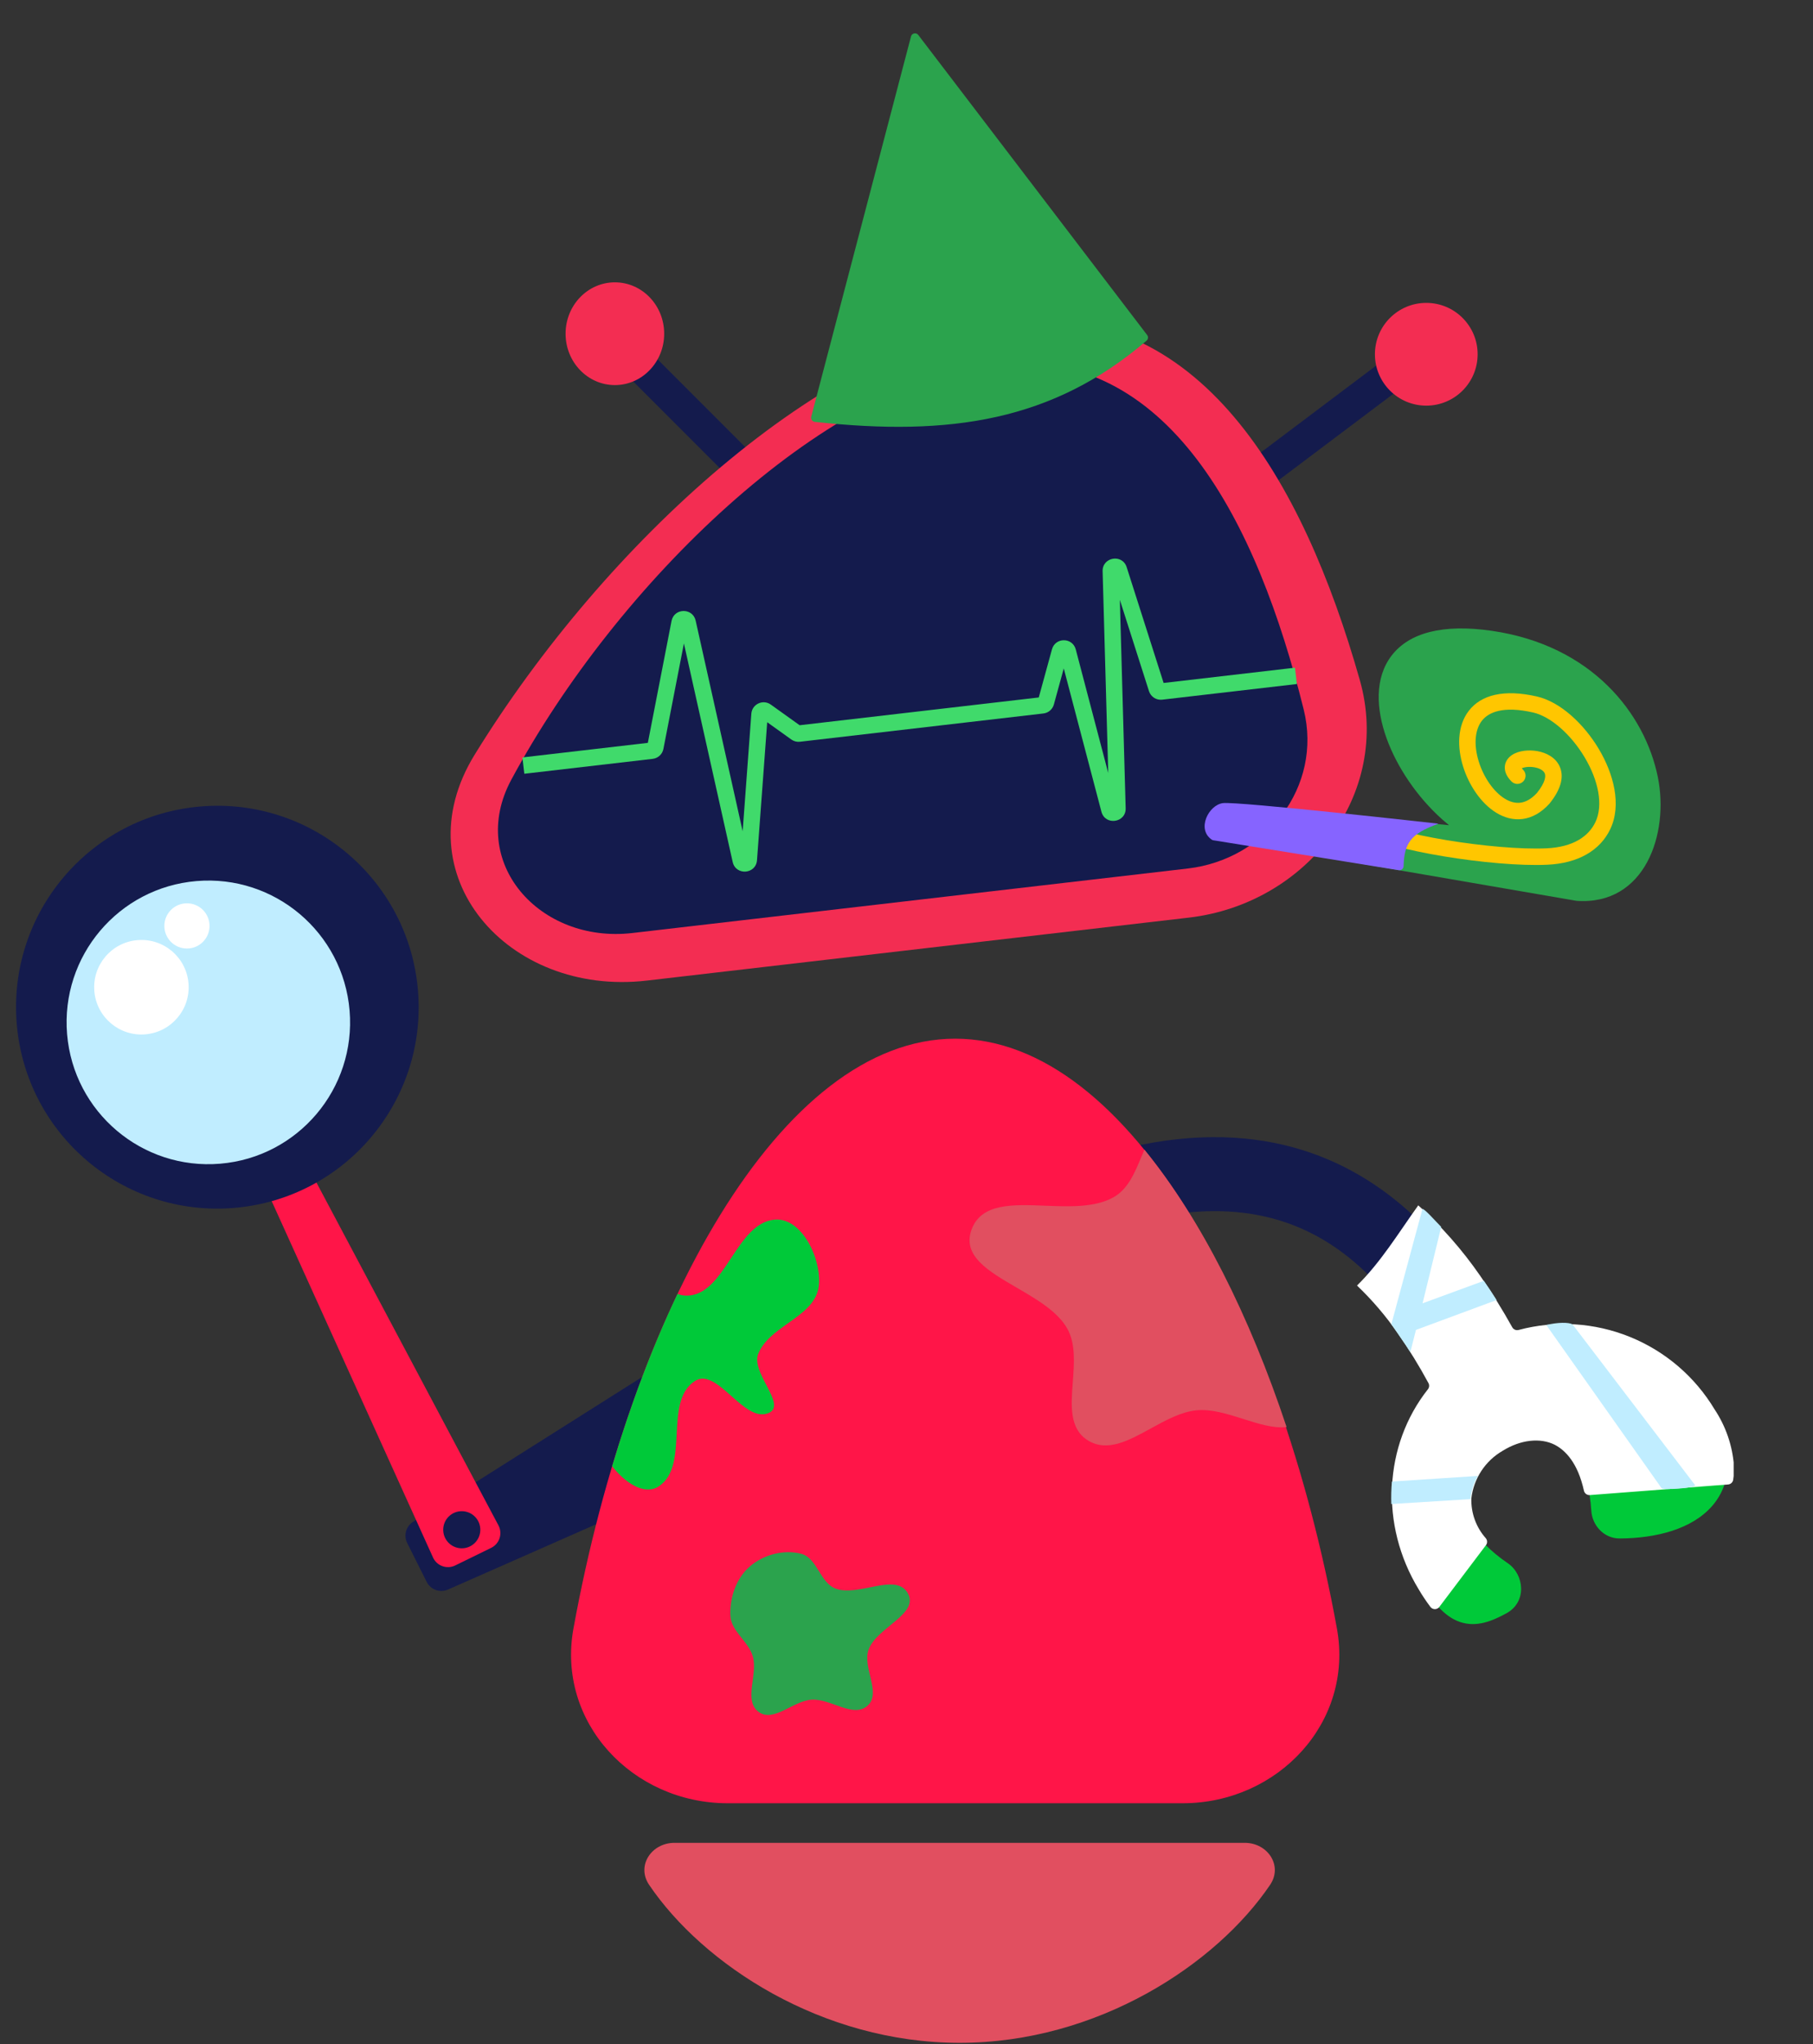 <svg width="323" height="364" viewBox="0 0 323 364" fill="none" xmlns="http://www.w3.org/2000/svg">
<rect x="0" y="0" width="323" height="364" fill="#333333" stroke="none"/>
<path d="M120.795 244.85C119.99 243.355 118.088 242.856 116.653 243.763L73.602 270.967C72.33 271.77 71.874 273.408 72.549 274.753L76.014 281.67C76.713 283.066 78.384 283.667 79.812 283.038L126.655 262.394C128.218 261.705 128.862 259.83 128.052 258.327L120.795 244.85Z" fill="#141B4D"/>
<path d="M87.504 275.614C88.991 274.887 89.58 273.073 88.804 271.611L50.718 199.91C49.984 198.528 48.293 197.968 46.879 198.637L45.054 199.502C43.61 200.186 42.981 201.901 43.64 203.356L77.144 277.325C77.825 278.829 79.614 279.473 81.097 278.747L87.504 275.614Z" fill="#FF1548"/>
<path d="M2.984 182.327C4.631 202.066 21.969 216.732 41.708 215.084C61.447 213.436 76.112 196.099 74.464 176.36C72.817 156.621 55.479 141.955 35.74 143.603C16.002 145.251 1.336 162.588 2.984 182.327Z" fill="#141B4D"/>
<path d="M11.954 184.148C13.114 198.045 25.321 208.371 39.219 207.211C53.117 206.051 63.442 193.844 62.282 179.946C61.122 166.048 48.915 155.723 35.017 156.883C21.119 158.043 10.794 170.25 11.954 184.148Z" fill="#C0EDFF"/>
<path d="M16.806 176.487C17.193 181.12 21.262 184.562 25.895 184.175C30.527 183.788 33.969 179.719 33.582 175.087C33.196 170.454 29.127 167.012 24.494 167.399C19.861 167.786 16.419 171.855 16.806 176.487Z" fill="white"/>
<path d="M85.571 272.49C85.515 274.315 83.991 275.749 82.166 275.693C80.341 275.637 78.908 274.112 78.963 272.288C79.019 270.463 80.544 269.029 82.368 269.085C84.193 269.141 85.627 270.665 85.571 272.49Z" fill="#141B4D"/>
<path d="M37.331 164.869C37.331 167.093 35.529 168.895 33.306 168.895C31.082 168.895 29.28 167.093 29.28 164.869C29.28 162.646 31.082 160.844 33.306 160.844C35.529 160.844 37.331 162.646 37.331 164.869Z" fill="white"/>
<path fill-rule="evenodd" clip-rule="evenodd" d="M272.39 246.918C273.016 248.186 273.587 249.343 274.11 250.36L262.392 256.382C261.75 255.133 261.09 253.806 260.403 252.424C256.485 244.54 251.656 234.826 243.942 227.166C235.39 218.674 223.27 212.764 204.167 217.133L201.23 204.29C225.118 198.826 241.757 206.429 253.225 217.817C262.643 227.17 268.547 239.132 272.39 246.918Z" fill="#141B4D"/>
<path fill-rule="evenodd" clip-rule="evenodd" d="M253.165 281.807C244.54 267.522 248.141 249.024 262.676 240.247C277.088 231.546 295.826 236.175 304.528 250.587C306.591 254.005 307.712 257.245 307.801 260.26C307.891 263.348 306.888 266.032 305.022 268.167C301.438 272.266 295.115 273.9 288.594 273.94C285.629 273.958 283.669 271.485 283.507 269.06C282.95 260.705 279.98 256.977 277.116 255.551C274.14 254.068 270.24 254.536 266.797 256.689C263.366 258.834 260.964 262.311 260.725 265.983C260.498 269.485 262.197 273.976 268.648 278.367C271.516 280.32 272.13 285.23 268.366 287.273C265.928 288.597 263.097 289.831 260.092 288.805C257.284 287.847 255.206 285.186 253.165 281.807Z" fill="#00C939"/>
<g clip-path="url(#clip0_1110_8606)">
<path d="M305.454 250.935C301.958 245.119 296.667 240.596 290.378 238.048C284.089 235.499 277.142 235.063 270.584 236.805C270.363 236.872 270.126 236.86 269.913 236.773C269.7 236.685 269.524 236.527 269.414 236.325C267.653 233.157 265.734 230.08 263.664 227.105C260.496 222.533 256.808 218.345 252.674 214.625C249.184 219.495 245.994 224.765 241.764 228.905C244.472 231.491 246.911 234.346 249.044 237.425C251.024 240.265 252.841 243.216 254.484 246.265C254.581 246.44 254.624 246.64 254.606 246.84C254.588 247.04 254.511 247.229 254.384 247.385C246.534 257.335 245.764 271.525 252.764 283.025C253.406 284.114 254.111 285.166 254.874 286.175C254.968 286.284 255.084 286.372 255.215 286.433C255.346 286.493 255.489 286.525 255.634 286.525C255.778 286.525 255.921 286.493 256.052 286.433C256.183 286.372 256.3 286.284 256.394 286.175L264.704 275.175C264.853 274.995 264.935 274.768 264.935 274.535C264.935 274.301 264.853 274.074 264.704 273.895C262.974 271.945 262.055 269.409 262.134 266.805C262.338 265.056 262.949 263.38 263.916 261.91C264.883 260.439 266.18 259.215 267.704 258.335C270.914 256.335 274.424 255.965 276.984 257.255C278.904 258.255 281.084 260.475 282.184 265.405C282.23 265.648 282.365 265.866 282.563 266.016C282.76 266.165 283.007 266.236 283.254 266.215L307.894 264.325C308.105 264.304 308.305 264.216 308.463 264.074C308.621 263.931 308.73 263.743 308.774 263.535C308.9 262.711 308.95 261.877 308.924 261.045C308.658 257.432 307.463 253.949 305.454 250.935Z" fill="white"/>
<path d="M256.764 218.465C255.684 217.375 253.874 215.305 253.424 215.255L247.874 235.805C248.264 236.325 249.004 237.425 249.374 237.955C250.034 238.885 250.654 239.825 251.264 240.755L252.264 236.805L266.634 231.485C265.914 230.335 265.154 229.195 264.364 228.065L253.444 232.065L256.764 218.465Z" fill="#C0EDFF"/>
<path d="M247.874 267.805L261.984 266.935C262.109 265.476 262.56 264.065 263.304 262.805L247.984 263.805C247.862 265.134 247.826 266.47 247.874 267.805Z" fill="#C0EDFF"/>
<path fill-rule="evenodd" clip-rule="evenodd" d="M275.484 235.934C277.484 235.434 279.484 235.434 280.144 235.804L301.984 264.434C302.484 264.934 295.984 265.434 295.984 264.934L275.484 235.934Z" fill="#C0EDFF"/>
</g>
<path fill-rule="evenodd" clip-rule="evenodd" d="M226.285 335.606C228.578 332.214 225.86 328.138 221.766 328.138H120.158C116.064 328.138 113.346 332.214 115.639 335.606C125.214 349.768 146.384 363.75 170.962 363.75C195.54 363.75 216.71 349.768 226.285 335.606Z" fill="#E14F60"/>
<path fill-rule="evenodd" clip-rule="evenodd" d="M129.434 84.547L108.208 63.321L112.349 59.18L133.575 80.406L129.434 84.547Z" fill="#141B4D"/>
<path fill-rule="evenodd" clip-rule="evenodd" d="M223.673 81.281L247.67 63.221L251.191 67.9L227.194 85.96L223.673 81.281Z" fill="#141B4D"/>
<path fill-rule="evenodd" clip-rule="evenodd" d="M242.259 121.084C248.04 141.424 232.818 160.953 211.814 163.392L115.223 174.605C90.422 177.484 71.466 155.669 84.55 134.404C107.74 96.71 146.896 61.028 179.501 57.243C213.647 53.279 232.086 85.29 242.259 121.084Z" fill="#F32D52"/>
<path fill-rule="evenodd" clip-rule="evenodd" d="M232.27 126.363C235.658 140.046 225.615 153.022 211.612 154.648L112.655 166.135C96.121 168.055 83.2 153.504 91.088 138.847C109.924 103.852 146.663 68.36 176.832 64.858C208.196 61.217 224.039 93.128 232.27 126.363Z" fill="#141B4D"/>
<path fill-rule="evenodd" clip-rule="evenodd" d="M199.51 106.81L200.545 143.915C200.618 146.524 196.89 147.059 196.227 144.534L189.518 119.021L187.756 125.441C187.519 126.305 186.782 126.938 185.892 127.041L142.518 132.076C141.976 132.139 141.43 131.998 140.986 131.681L136.682 128.599L134.865 153.168C134.679 155.688 131.083 155.95 130.533 153.484L121.844 114.571L118.19 133.359C118.007 134.298 117.238 135.011 116.288 135.121L93.41 137.777L93.072 134.869L115.418 132.275L119.639 110.572C120.093 108.236 123.419 108.19 123.937 110.513L132.311 148.013L133.858 127.084C133.985 125.375 135.933 124.462 137.326 125.46L142.461 129.136L185.064 124.19L187.416 115.619C188.01 113.454 191.086 113.471 191.657 115.642L197.441 137.641L196.44 101.722C196.369 99.18 199.953 98.57 200.726 100.992L207.308 121.608L230.71 118.891L231.048 121.799L207.047 124.585C206.005 124.706 205.022 124.072 204.702 123.072L199.51 106.81Z" fill="#40DA6B"/>
<path d="M118.329 59.421C118.329 64.474 114.397 68.57 109.546 68.57C104.695 68.57 100.763 64.474 100.763 59.421C100.763 54.368 104.695 50.272 109.546 50.272C114.397 50.272 118.329 54.368 118.329 59.421Z" fill="#F32D52"/>
<path d="M263.251 63.081C263.251 68.134 259.155 72.23 254.102 72.23C249.049 72.23 244.953 68.134 244.953 63.081C244.953 58.028 249.049 53.932 254.102 53.932C259.155 53.932 263.251 58.028 263.251 63.081Z" fill="#F32D52"/>
<path d="M162.306 6.48C162.46 5.89 163.226 5.737 163.595 6.222L204.377 59.66C204.61 59.966 204.564 60.404 204.271 60.655C187.625 74.933 169.343 77.752 145.159 75.115C144.716 75.067 144.416 74.635 144.529 74.204L162.306 6.48Z" fill="#2BA34D"/>
<path fill-rule="evenodd" clip-rule="evenodd" d="M265.841 112.333C257.017 111.042 251.052 112.68 247.938 116.719C244.868 120.702 245.167 126.266 247.011 131.411C248.884 136.635 252.505 141.936 256.923 145.889C257.325 146.248 257.736 146.598 258.154 146.938L240.532 145.203L227.516 149.35C225.604 149.847 224.467 150.766 226.625 151.059L280.864 160.403C293.098 161.278 297.393 148.441 295.363 138.397C293.063 127.015 283.57 114.925 265.841 112.333Z" fill="#2BA34D"/>
<path fill-rule="evenodd" clip-rule="evenodd" d="M273.822 141.191C272.762 142.343 271.759 142.814 270.886 142.927C269.995 143.041 269.053 142.806 268.092 142.215C266.12 141.004 264.327 138.438 263.445 135.579C262.554 132.691 262.729 129.99 264.002 128.348C265.19 126.816 267.796 125.652 273.145 126.87C276.244 127.575 279.869 130.748 282.319 134.853C284.78 138.978 285.675 143.391 284.228 146.4L285.548 147.034L284.228 146.4C283.002 148.951 280.259 150.83 275.548 151.05C270.969 151.263 264.051 150.643 257.698 149.592C254.532 149.069 251.541 148.444 249.085 147.775C246.576 147.092 244.79 146.405 243.908 145.816C243.235 145.368 242.326 145.55 241.878 146.222C241.429 146.895 241.611 147.804 242.284 148.252C243.597 149.128 245.793 149.913 248.316 150.6C250.894 151.302 253.987 151.946 257.22 152.481C263.668 153.547 270.814 154.202 275.685 153.974C281.151 153.719 285.051 151.447 286.867 147.669C288.958 143.319 287.468 137.768 284.833 133.353C282.186 128.917 278.004 124.973 273.795 124.015C267.953 122.685 263.893 123.711 261.689 126.554C259.571 129.285 259.629 133.142 260.648 136.443C261.675 139.772 263.818 143.025 266.559 144.71C267.953 145.567 269.561 146.049 271.259 145.831C272.966 145.611 274.579 144.708 276.016 143.131L276.046 143.098L276.074 143.063C277.954 140.729 278.678 138.534 277.942 136.657C277.225 134.827 275.392 134.012 273.888 133.745C272.384 133.478 270.58 133.637 269.376 134.434C268.728 134.863 268.099 135.6 268.088 136.652C268.077 137.632 268.616 138.477 269.293 139.154C269.865 139.726 270.792 139.726 271.364 139.154C271.935 138.583 271.935 137.656 271.364 137.084C271.249 136.97 271.171 136.877 271.118 136.805C271.539 136.604 272.404 136.455 273.376 136.628C274.458 136.82 275.045 137.288 275.216 137.725C275.368 138.112 275.45 139.157 273.822 141.191Z" fill="#FFC600"/>
<path d="M217.84 143.007C220.402 142.641 256.267 146.667 256.267 146.667C251.333 148.449 250.183 150.1 250.058 154.225C250.044 154.675 249.642 155.019 249.197 154.947L216.157 149.618C216.06 149.602 215.966 149.567 215.885 149.512C213.148 147.637 215.317 143.368 217.84 143.007Z" fill="#8664FF"/>
<path fill-rule="evenodd" clip-rule="evenodd" d="M102.168 289.961C99.126 306.656 112.669 321.088 129.639 321.088H210.71C227.68 321.088 241.223 306.656 238.18 289.961C227.886 233.472 201.322 184.949 170.174 184.949C139.027 184.949 112.463 233.472 102.168 289.961Z" fill="#FF1548"/>
<path fill-rule="evenodd" clip-rule="evenodd" d="M203.889 204.708C203.689 205.164 203.496 205.627 203.302 206.09C202.127 208.903 200.943 211.737 198.41 213.171C195.111 215.039 190.552 214.86 186.179 214.688C180.293 214.457 174.745 214.24 173.058 219.04C171.442 223.641 176.107 226.356 181.097 229.26C184.698 231.355 188.469 233.549 190.17 236.622C191.638 239.275 191.379 242.723 191.128 246.066C190.809 250.31 190.503 254.384 193.762 256.445C197.227 258.635 201.043 256.539 205.013 254.357C207.664 252.901 210.384 251.407 213.115 251.125C215.781 250.851 218.69 251.772 221.522 252.669C224.255 253.535 226.915 254.377 229.215 254.1C222.616 234.264 213.944 217.002 203.889 204.708Z" fill="#E14F60"/>
<path fill-rule="evenodd" clip-rule="evenodd" d="M109.058 261.081C111.367 264.042 114.817 266.335 117.36 264.66C120.162 262.814 120.36 259.059 120.557 255.303C120.753 251.555 120.95 247.804 123.736 245.946C125.792 244.576 128.017 246.553 130.296 248.577C132.501 250.535 134.755 252.537 136.953 251.595C138.73 250.833 137.691 248.843 136.542 246.642C135.542 244.726 134.458 242.65 135.077 241.085C136.008 238.731 138.237 237.148 140.433 235.589C142.985 233.777 145.492 231.997 145.862 229.075C146.466 224.303 142.911 216.833 138.108 217.162C134.623 217.401 132.422 220.731 130.242 224.028C127.983 227.447 125.747 230.83 122.127 230.7C121.602 230.681 121.132 230.571 120.708 230.385C116.269 239.698 112.349 250.056 109.058 261.081Z" fill="#00C939"/>
<path fill-rule="evenodd" clip-rule="evenodd" d="M154.75 293.722C156.165 289.806 163.753 287.418 161.765 283.749C159.664 279.874 153.004 284.403 148.863 282.862C146.066 281.821 145.617 277.404 142.726 276.664C139.598 275.862 135.994 276.831 133.566 278.943C131.152 281.042 130.008 284.438 130.117 287.631C130.213 290.461 133.313 292.191 134.11 294.911C135.069 298.182 132.4 302.8 135.155 304.824C137.833 306.793 141.311 302.83 144.63 302.643C148.032 302.451 151.997 305.979 154.546 303.732C157.115 301.467 153.588 296.939 154.75 293.722Z" fill="#2BA34D"/>
<defs>
<clipPath id="clip0_1110_8606">
<rect width="67.1" height="71.92" fill="white" transform="translate(241.764 214.625)"/>
</clipPath>
</defs>
</svg>
